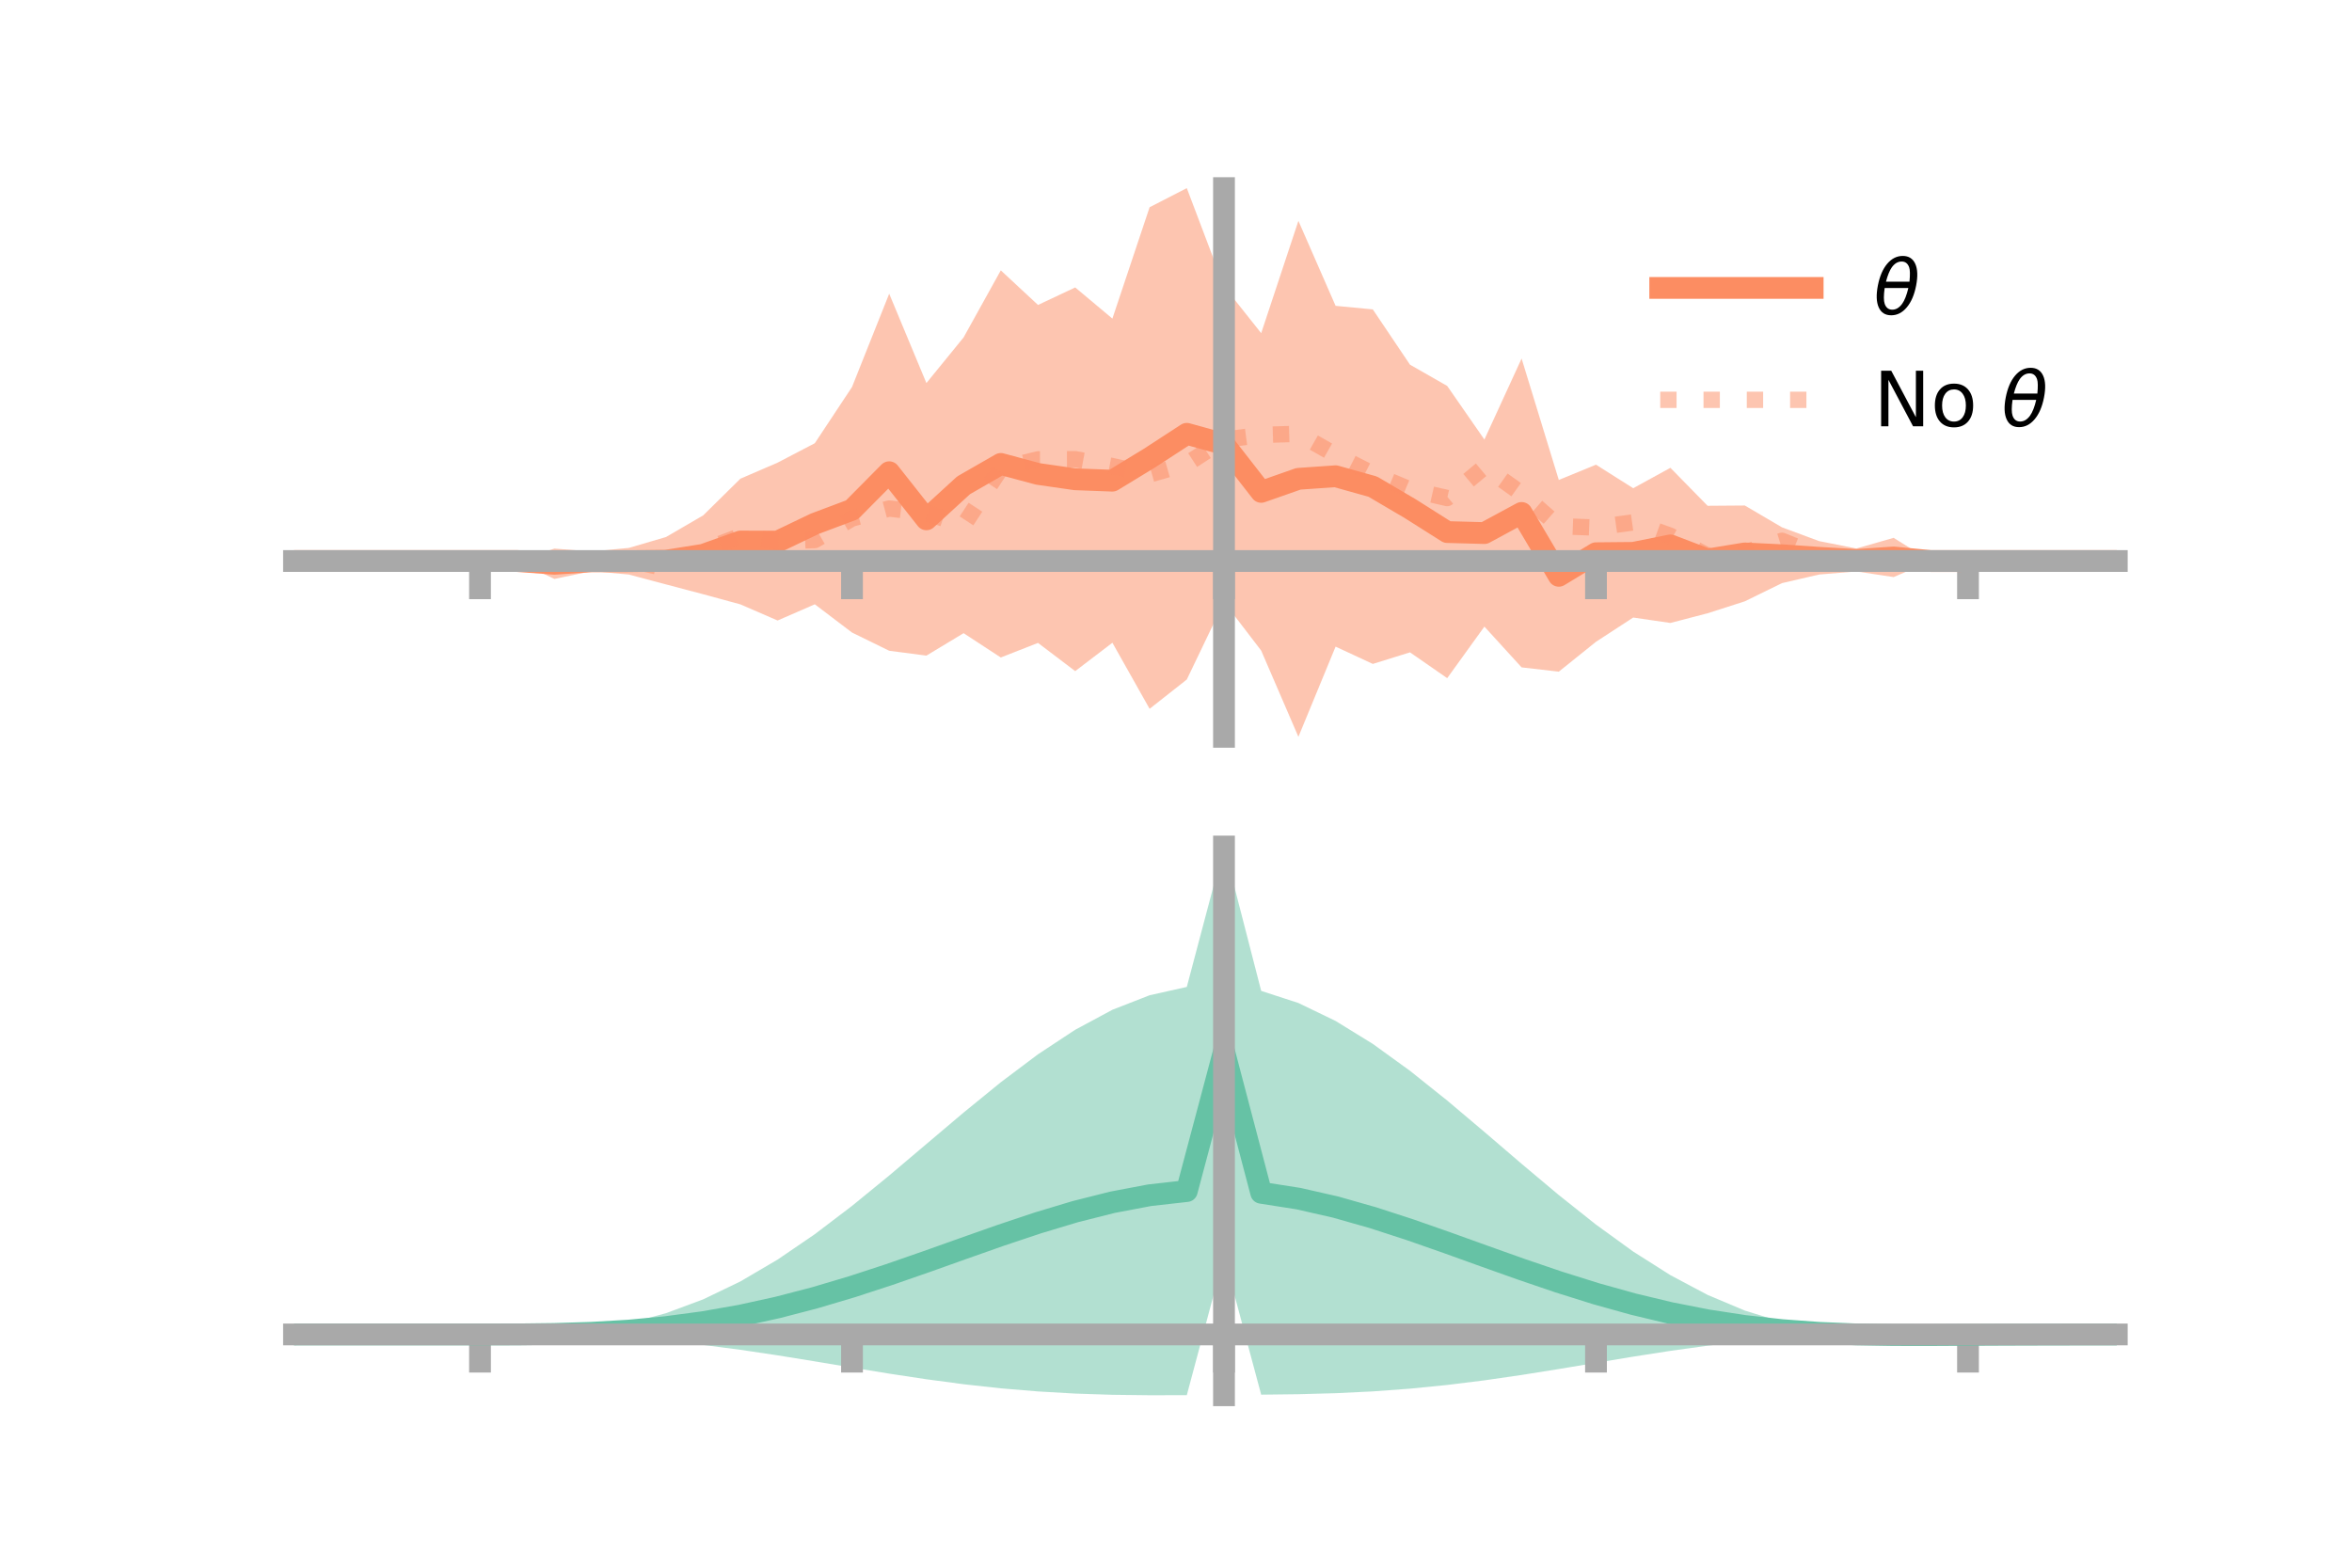 <?xml version="1.0" encoding="utf-8" standalone="no"?>
<!DOCTYPE svg PUBLIC "-//W3C//DTD SVG 1.1//EN"
  "http://www.w3.org/Graphics/SVG/1.1/DTD/svg11.dtd">
<!-- Created with matplotlib (https://matplotlib.org/) -->
<svg height="144pt" version="1.1" viewBox="0 0 216 144" width="216pt" xmlns="http://www.w3.org/2000/svg" xmlns:xlink="http://www.w3.org/1999/xlink">
 <defs>
  <style type="text/css">*{stroke-linecap:butt;stroke-linejoin:round;}</style>
 </defs>
 <g id="figure_1">
  <g id="patch_1">
   <path d="M 0 144 
L 216 144 
L 216 0 
L 0 0 
z
" style="fill:none;"/>
  </g>
  <g id="axes_1">
   <g id="patch_2">
    <path d="M 27 67.68 
L 194.4 67.68 
L 194.4 17.28 
L 27 17.28 
z
" style="fill:none;"/>
   </g>
   <g id="PolyCollection_1">
    <path clip-path="url(#pdb33b50834)" d="M 27 51.534 
L 27 51.534 
L 30.416 51.534 
L 33.833 51.534 
L 37.249 51.534 
L 40.665 51.534 
L 44.082 51.534 
L 47.498 51.525 
L 50.914 50.391 
L 54.331 50.654 
L 57.747 50.33 
L 61.163 49.329 
L 64.58 47.339 
L 67.996 43.971 
L 71.412 42.496 
L 74.829 40.712 
L 78.245 35.552 
L 81.661 26.979 
L 85.078 35.187 
L 88.494 30.993 
L 91.91 24.834 
L 95.327 28.011 
L 98.743 26.403 
L 102.159 29.265 
L 105.576 19.036 
L 108.992 17.28 
L 112.408 26.299 
L 115.824 30.603 
L 119.241 20.287 
L 122.657 28.093 
L 126.073 28.419 
L 129.49 33.499 
L 132.906 35.451 
L 136.322 40.374 
L 139.739 32.933 
L 143.155 44.086 
L 146.571 42.683 
L 149.988 44.845 
L 153.404 42.971 
L 156.82 46.459 
L 160.237 46.433 
L 163.653 48.439 
L 167.069 49.705 
L 170.486 50.383 
L 173.902 49.403 
L 177.318 51.529 
L 180.735 51.534 
L 184.151 51.534 
L 187.567 51.534 
L 190.984 51.534 
L 194.4 51.534 
L 194.4 51.534 
L 194.4 51.534 
L 190.984 51.534 
L 187.567 51.534 
L 184.151 51.534 
L 180.735 51.534 
L 177.318 51.54 
L 173.902 53.008 
L 170.486 52.489 
L 167.069 52.772 
L 163.653 53.563 
L 160.237 55.235 
L 156.82 56.332 
L 153.404 57.222 
L 149.988 56.724 
L 146.571 58.951 
L 143.155 61.696 
L 139.739 61.301 
L 136.322 57.557 
L 132.906 62.292 
L 129.49 59.922 
L 126.073 60.984 
L 122.657 59.396 
L 119.241 67.68 
L 115.824 59.761 
L 112.408 55.296 
L 108.992 62.417 
L 105.576 65.108 
L 102.159 59.04 
L 98.743 61.646 
L 95.327 59.054 
L 91.91 60.394 
L 88.494 58.161 
L 85.078 60.222 
L 81.661 59.775 
L 78.245 58.101 
L 74.829 55.508 
L 71.412 56.997 
L 67.996 55.515 
L 64.58 54.584 
L 61.163 53.681 
L 57.747 52.772 
L 54.331 52.464 
L 50.914 53.179 
L 47.498 51.54 
L 44.082 51.534 
L 40.665 51.534 
L 37.249 51.534 
L 33.833 51.534 
L 30.416 51.534 
L 27 51.534 
z
" style="fill:#fc8d62;fill-opacity:0.5;"/>
   </g>
   <g id="matplotlib.axis_1">
    <g id="xtick_1">
     <g id="line2d_1">
      <defs>
       <path d="M 0 0 
L 0 3.5 
" id="m903ef5f99b" style="stroke:#a9a9a9;stroke-width:2;"/>
      </defs>
      <g>
       <use style="fill:#a9a9a9;stroke:#a9a9a9;stroke-width:2;" x="44.082" xlink:href="#m903ef5f99b" y="51.534"/>
      </g>
     </g>
    </g>
    <g id="xtick_2">
     <g id="line2d_2">
      <g>
       <use style="fill:#a9a9a9;stroke:#a9a9a9;stroke-width:2;" x="78.245" xlink:href="#m903ef5f99b" y="51.534"/>
      </g>
     </g>
    </g>
    <g id="xtick_3">
     <g id="line2d_3">
      <g>
       <use style="fill:#a9a9a9;stroke:#a9a9a9;stroke-width:2;" x="112.408" xlink:href="#m903ef5f99b" y="51.534"/>
      </g>
     </g>
    </g>
    <g id="xtick_4">
     <g id="line2d_4">
      <g>
       <use style="fill:#a9a9a9;stroke:#a9a9a9;stroke-width:2;" x="146.571" xlink:href="#m903ef5f99b" y="51.534"/>
      </g>
     </g>
    </g>
    <g id="xtick_5">
     <g id="line2d_5">
      <g>
       <use style="fill:#a9a9a9;stroke:#a9a9a9;stroke-width:2;" x="180.735" xlink:href="#m903ef5f99b" y="51.534"/>
      </g>
     </g>
    </g>
   </g>
   <g id="matplotlib.axis_2"/>
   <g id="line2d_6">
    <path clip-path="url(#pdb33b50834)" d="M 27 51.534 
L 30.416 51.534 
L 33.833 51.534 
L 37.249 51.534 
L 40.665 51.534 
L 44.082 51.534 
L 47.498 51.533 
L 50.914 51.785 
L 54.331 51.559 
L 57.747 51.551 
L 61.163 51.505 
L 64.58 50.962 
L 67.996 49.743 
L 71.412 49.747 
L 74.829 48.11 
L 78.245 46.826 
L 81.661 43.377 
L 85.078 47.704 
L 88.494 44.577 
L 91.91 42.614 
L 95.327 43.533 
L 98.743 44.025 
L 102.159 44.153 
L 105.576 42.072 
L 108.992 39.848 
L 112.408 40.797 
L 115.824 45.182 
L 119.241 43.983 
L 122.657 43.745 
L 126.073 44.701 
L 129.49 46.711 
L 132.906 48.872 
L 136.322 48.965 
L 139.739 47.117 
L 143.155 52.891 
L 146.571 50.817 
L 149.988 50.784 
L 153.404 50.097 
L 156.82 51.395 
L 160.237 50.834 
L 163.653 51.001 
L 167.069 51.238 
L 170.486 51.436 
L 173.902 51.206 
L 177.318 51.535 
L 180.735 51.534 
L 184.151 51.534 
L 187.567 51.534 
L 190.984 51.534 
L 194.4 51.534 
" style="fill:none;stroke:#fc8d62;stroke-linecap:square;stroke-width:2;"/>
   </g>
   <g id="line2d_7">
    <path clip-path="url(#pdb33b50834)" d="M 27 51.534 
L 30.416 51.534 
L 33.833 51.534 
L 37.249 51.534 
L 40.665 51.534 
L 44.082 51.534 
L 47.498 51.563 
L 50.914 51.58 
L 54.331 51.337 
L 57.747 51.457 
L 61.163 52.213 
L 64.58 50.555 
L 67.996 49.239 
L 71.412 49.73 
L 74.829 49.608 
L 78.245 47.626 
L 81.661 46.712 
L 85.078 47.109 
L 88.494 48.252 
L 91.91 43.037 
L 95.327 42.193 
L 98.743 42.181 
L 102.159 42.814 
L 105.576 43.579 
L 108.992 42.609 
L 112.408 40.393 
L 115.824 39.949 
L 119.241 39.848 
L 122.657 41.786 
L 126.073 43.529 
L 129.49 44.962 
L 132.906 45.748 
L 136.322 42.897 
L 139.739 45.336 
L 143.155 48.33 
L 146.571 48.461 
L 149.988 47.982 
L 153.404 49.217 
L 156.82 51.049 
L 160.237 50.739 
L 163.653 49.675 
L 167.069 51.055 
L 170.486 51.531 
L 173.902 51.441 
L 177.318 51.494 
L 180.735 51.534 
L 184.151 51.534 
L 187.567 51.534 
L 190.984 51.534 
L 194.4 51.534 
" style="fill:none;stroke:#fc8d62;stroke-dasharray:1.5,2.475;stroke-dashoffset:0;stroke-opacity:0.5;stroke-width:1.5;"/>
   </g>
   <g id="patch_3">
    <path d="M 112.408 67.68 
L 112.408 17.28 
" style="fill:none;stroke:#a9a9a9;stroke-linecap:square;stroke-linejoin:miter;stroke-width:2;"/>
   </g>
   <g id="patch_4">
    <path d="M 194.4 67.68 
L 194.4 17.28 
" style="fill:none;"/>
   </g>
   <g id="patch_5">
    <path d="M 27 51.534 
L 194.4 51.534 
" style="fill:none;stroke:#a9a9a9;stroke-linecap:square;stroke-linejoin:miter;stroke-width:2;"/>
   </g>
   <g id="patch_6">
    <path d="M 27 17.28 
L 194.4 17.28 
" style="fill:none;"/>
   </g>
   <g id="legend_1">
    <g id="line2d_8">
     <path d="M 152.47 26.449 
L 166.47 26.449 
" style="fill:none;stroke:#fc8d62;stroke-linecap:square;stroke-width:2;"/>
    </g>
    <g id="line2d_9"/>
    <g id="text_1">
     <!-- $\theta$ -->
     <g transform="translate(172.07 28.899)scale(0.07 -0.07)">
      <defs>
       <path d="M 45.516 34.672 
L 14.453 34.672 
Q 12.359 20.062 14.5 13.875 
Q 17.188 6.25 24.469 6.25 
Q 31.781 6.25 37.359 13.922 
Q 42.234 20.656 45.516 34.672 
z
M 47.016 42.969 
Q 48.344 56.844 46.625 61.719 
Q 43.953 69.438 36.766 69.438 
Q 29.297 69.438 23.828 61.812 
Q 19.531 55.672 16.156 42.969 
z
M 38.188 76.766 
Q 49.906 76.766 54.594 66.406 
Q 59.281 56.109 55.719 37.844 
Q 52.203 19.625 43.453 9.281 
Q 34.766 -1.125 23.047 -1.125 
Q 11.281 -1.125 6.641 9.281 
Q 2 19.625 5.516 37.844 
Q 9.078 56.109 17.719 66.406 
Q 26.422 76.766 38.188 76.766 
z
" id="DejaVuSans-Oblique-952"/>
      </defs>
      <use transform="translate(0 0.234)" xlink:href="#DejaVuSans-Oblique-952"/>
     </g>
    </g>
    <g id="line2d_10">
     <path d="M 152.47 36.724 
L 166.47 36.724 
" style="fill:none;stroke:#fc8d62;stroke-dasharray:1.5,2.475;stroke-dashoffset:0;stroke-opacity:0.5;stroke-width:1.5;"/>
    </g>
    <g id="line2d_11"/>
    <g id="text_2">
     <!-- No $\theta$ -->
     <g transform="translate(172.07 39.174)scale(0.07 -0.07)">
      <defs>
       <path d="M 9.812 72.906 
L 23.094 72.906 
L 55.422 11.922 
L 55.422 72.906 
L 64.984 72.906 
L 64.984 0 
L 51.703 0 
L 19.391 60.984 
L 19.391 0 
L 9.812 0 
z
" id="DejaVuSans-78"/>
       <path d="M 30.609 48.391 
Q 23.391 48.391 19.188 42.75 
Q 14.984 37.109 14.984 27.297 
Q 14.984 17.484 19.156 11.844 
Q 23.344 6.203 30.609 6.203 
Q 37.797 6.203 41.984 11.859 
Q 46.188 17.531 46.188 27.297 
Q 46.188 37.016 41.984 42.703 
Q 37.797 48.391 30.609 48.391 
z
M 30.609 56 
Q 42.328 56 49.016 48.375 
Q 55.719 40.766 55.719 27.297 
Q 55.719 13.875 49.016 6.219 
Q 42.328 -1.422 30.609 -1.422 
Q 18.844 -1.422 12.172 6.219 
Q 5.516 13.875 5.516 27.297 
Q 5.516 40.766 12.172 48.375 
Q 18.844 56 30.609 56 
z
" id="DejaVuSans-111"/>
       <path id="DejaVuSans-32"/>
      </defs>
      <use transform="translate(0 0.234)" xlink:href="#DejaVuSans-78"/>
      <use transform="translate(74.805 0.234)" xlink:href="#DejaVuSans-111"/>
      <use transform="translate(135.986 0.234)" xlink:href="#DejaVuSans-32"/>
      <use transform="translate(167.773 0.234)" xlink:href="#DejaVuSans-Oblique-952"/>
     </g>
    </g>
   </g>
  </g>
  <g id="axes_2">
   <g id="patch_7">
    <path d="M 27 128.16 
L 194.4 128.16 
L 194.4 77.76 
L 27 77.76 
z
" style="fill:none;"/>
   </g>
   <g id="PolyCollection_2">
    <path clip-path="url(#p5b44b7027c)" d="M 27 122.581 
L 27 122.575 
L 30.416 122.576 
L 33.833 122.577 
L 37.249 122.577 
L 40.665 122.577 
L 44.082 122.577 
L 47.498 122.559 
L 50.914 122.436 
L 54.331 122.12 
L 57.747 121.535 
L 61.163 120.624 
L 64.58 119.351 
L 67.996 117.706 
L 71.412 115.699 
L 74.829 113.367 
L 78.245 110.768 
L 81.661 107.977 
L 85.078 105.085 
L 88.494 102.195 
L 91.91 99.411 
L 95.327 96.841 
L 98.743 94.589 
L 102.159 92.753 
L 105.576 91.419 
L 108.992 90.655 
L 112.408 77.76 
L 115.824 91.019 
L 119.241 92.13 
L 122.657 93.78 
L 126.073 95.887 
L 129.49 98.358 
L 132.906 101.089 
L 136.322 103.973 
L 139.739 106.901 
L 143.155 109.771 
L 146.571 112.486 
L 149.988 114.962 
L 153.404 117.13 
L 156.82 118.944 
L 160.237 120.382 
L 163.653 121.441 
L 167.069 122.139 
L 170.486 122.46 
L 173.902 122.48 
L 177.318 122.492 
L 180.735 122.518 
L 184.151 122.54 
L 187.567 122.556 
L 190.984 122.566 
L 194.4 122.572 
L 194.4 122.587 
L 194.4 122.587 
L 190.984 122.598 
L 187.567 122.62 
L 184.151 122.655 
L 180.735 122.71 
L 177.318 122.774 
L 173.902 122.778 
L 170.486 122.681 
L 167.069 122.718 
L 163.653 122.915 
L 160.237 123.216 
L 156.82 123.61 
L 153.404 124.083 
L 149.988 124.615 
L 146.571 125.182 
L 143.155 125.752 
L 139.739 126.298 
L 136.322 126.792 
L 132.906 127.216 
L 129.49 127.556 
L 126.073 127.807 
L 122.657 127.972 
L 119.241 128.065 
L 115.824 128.107 
L 112.408 115.373 
L 108.992 128.153 
L 105.576 128.16 
L 102.159 128.119 
L 98.743 128.007 
L 95.327 127.811 
L 91.91 127.525 
L 88.494 127.149 
L 85.078 126.693 
L 81.661 126.175 
L 78.245 125.618 
L 74.829 125.048 
L 71.412 124.495 
L 67.996 123.985 
L 64.58 123.542 
L 61.163 123.18 
L 57.747 122.908 
L 54.331 122.727 
L 50.914 122.624 
L 47.498 122.583 
L 44.082 122.577 
L 40.665 122.577 
L 37.249 122.577 
L 33.833 122.577 
L 30.416 122.578 
L 27 122.581 
z
" style="fill:#66c2a5;fill-opacity:0.5;"/>
   </g>
   <g id="matplotlib.axis_3">
    <g id="xtick_6">
     <g id="line2d_12">
      <g>
       <use style="fill:#a9a9a9;stroke:#a9a9a9;stroke-width:2;" x="44.082" xlink:href="#m903ef5f99b" y="122.577"/>
      </g>
     </g>
    </g>
    <g id="xtick_7">
     <g id="line2d_13">
      <g>
       <use style="fill:#a9a9a9;stroke:#a9a9a9;stroke-width:2;" x="78.245" xlink:href="#m903ef5f99b" y="122.577"/>
      </g>
     </g>
    </g>
    <g id="xtick_8">
     <g id="line2d_14">
      <g>
       <use style="fill:#a9a9a9;stroke:#a9a9a9;stroke-width:2;" x="112.408" xlink:href="#m903ef5f99b" y="122.577"/>
      </g>
     </g>
    </g>
    <g id="xtick_9">
     <g id="line2d_15">
      <g>
       <use style="fill:#a9a9a9;stroke:#a9a9a9;stroke-width:2;" x="146.571" xlink:href="#m903ef5f99b" y="122.577"/>
      </g>
     </g>
    </g>
    <g id="xtick_10">
     <g id="line2d_16">
      <g>
       <use style="fill:#a9a9a9;stroke:#a9a9a9;stroke-width:2;" x="180.735" xlink:href="#m903ef5f99b" y="122.577"/>
      </g>
     </g>
    </g>
   </g>
   <g id="matplotlib.axis_4"/>
   <g id="line2d_17">
    <path clip-path="url(#p5b44b7027c)" d="M 27 122.578 
L 30.416 122.577 
L 33.833 122.577 
L 37.249 122.577 
L 40.665 122.577 
L 44.082 122.577 
L 47.498 122.571 
L 50.914 122.53 
L 54.331 122.423 
L 57.747 122.222 
L 61.163 121.902 
L 64.58 121.446 
L 67.996 120.846 
L 71.412 120.097 
L 74.829 119.208 
L 78.245 118.193 
L 81.661 117.076 
L 85.078 115.889 
L 88.494 114.672 
L 91.91 113.468 
L 95.327 112.326 
L 98.743 111.298 
L 102.159 110.436 
L 105.576 109.789 
L 108.992 109.404 
L 112.408 96.566 
L 115.824 109.563 
L 119.241 110.098 
L 122.657 110.876 
L 126.073 111.847 
L 129.49 112.957 
L 132.906 114.153 
L 136.322 115.383 
L 139.739 116.6 
L 143.155 117.762 
L 146.571 118.834 
L 149.988 119.788 
L 153.404 120.606 
L 156.82 121.277 
L 160.237 121.799 
L 163.653 122.178 
L 167.069 122.429 
L 170.486 122.571 
L 173.902 122.629 
L 177.318 122.633 
L 180.735 122.614 
L 184.151 122.598 
L 187.567 122.588 
L 190.984 122.582 
L 194.4 122.579 
" style="fill:none;stroke:#66c2a5;stroke-linecap:square;stroke-width:2;"/>
   </g>
   <g id="patch_8">
    <path d="M 112.408 128.16 
L 112.408 77.76 
" style="fill:none;stroke:#a9a9a9;stroke-linecap:square;stroke-linejoin:miter;stroke-width:2;"/>
   </g>
   <g id="patch_9">
    <path d="M 194.4 128.16 
L 194.4 77.76 
" style="fill:none;"/>
   </g>
   <g id="patch_10">
    <path d="M 27 122.577 
L 194.4 122.577 
" style="fill:none;stroke:#a9a9a9;stroke-linecap:square;stroke-linejoin:miter;stroke-width:2;"/>
   </g>
   <g id="patch_11">
    <path d="M 27 77.76 
L 194.4 77.76 
" style="fill:none;"/>
   </g>
  </g>
 </g>
 <defs>
  <clipPath id="pdb33b50834">
   <rect height="50.4" width="167.4" x="27" y="17.28"/>
  </clipPath>
  <clipPath id="p5b44b7027c">
   <rect height="50.4" width="167.4" x="27" y="77.76"/>
  </clipPath>
 </defs>
</svg>
